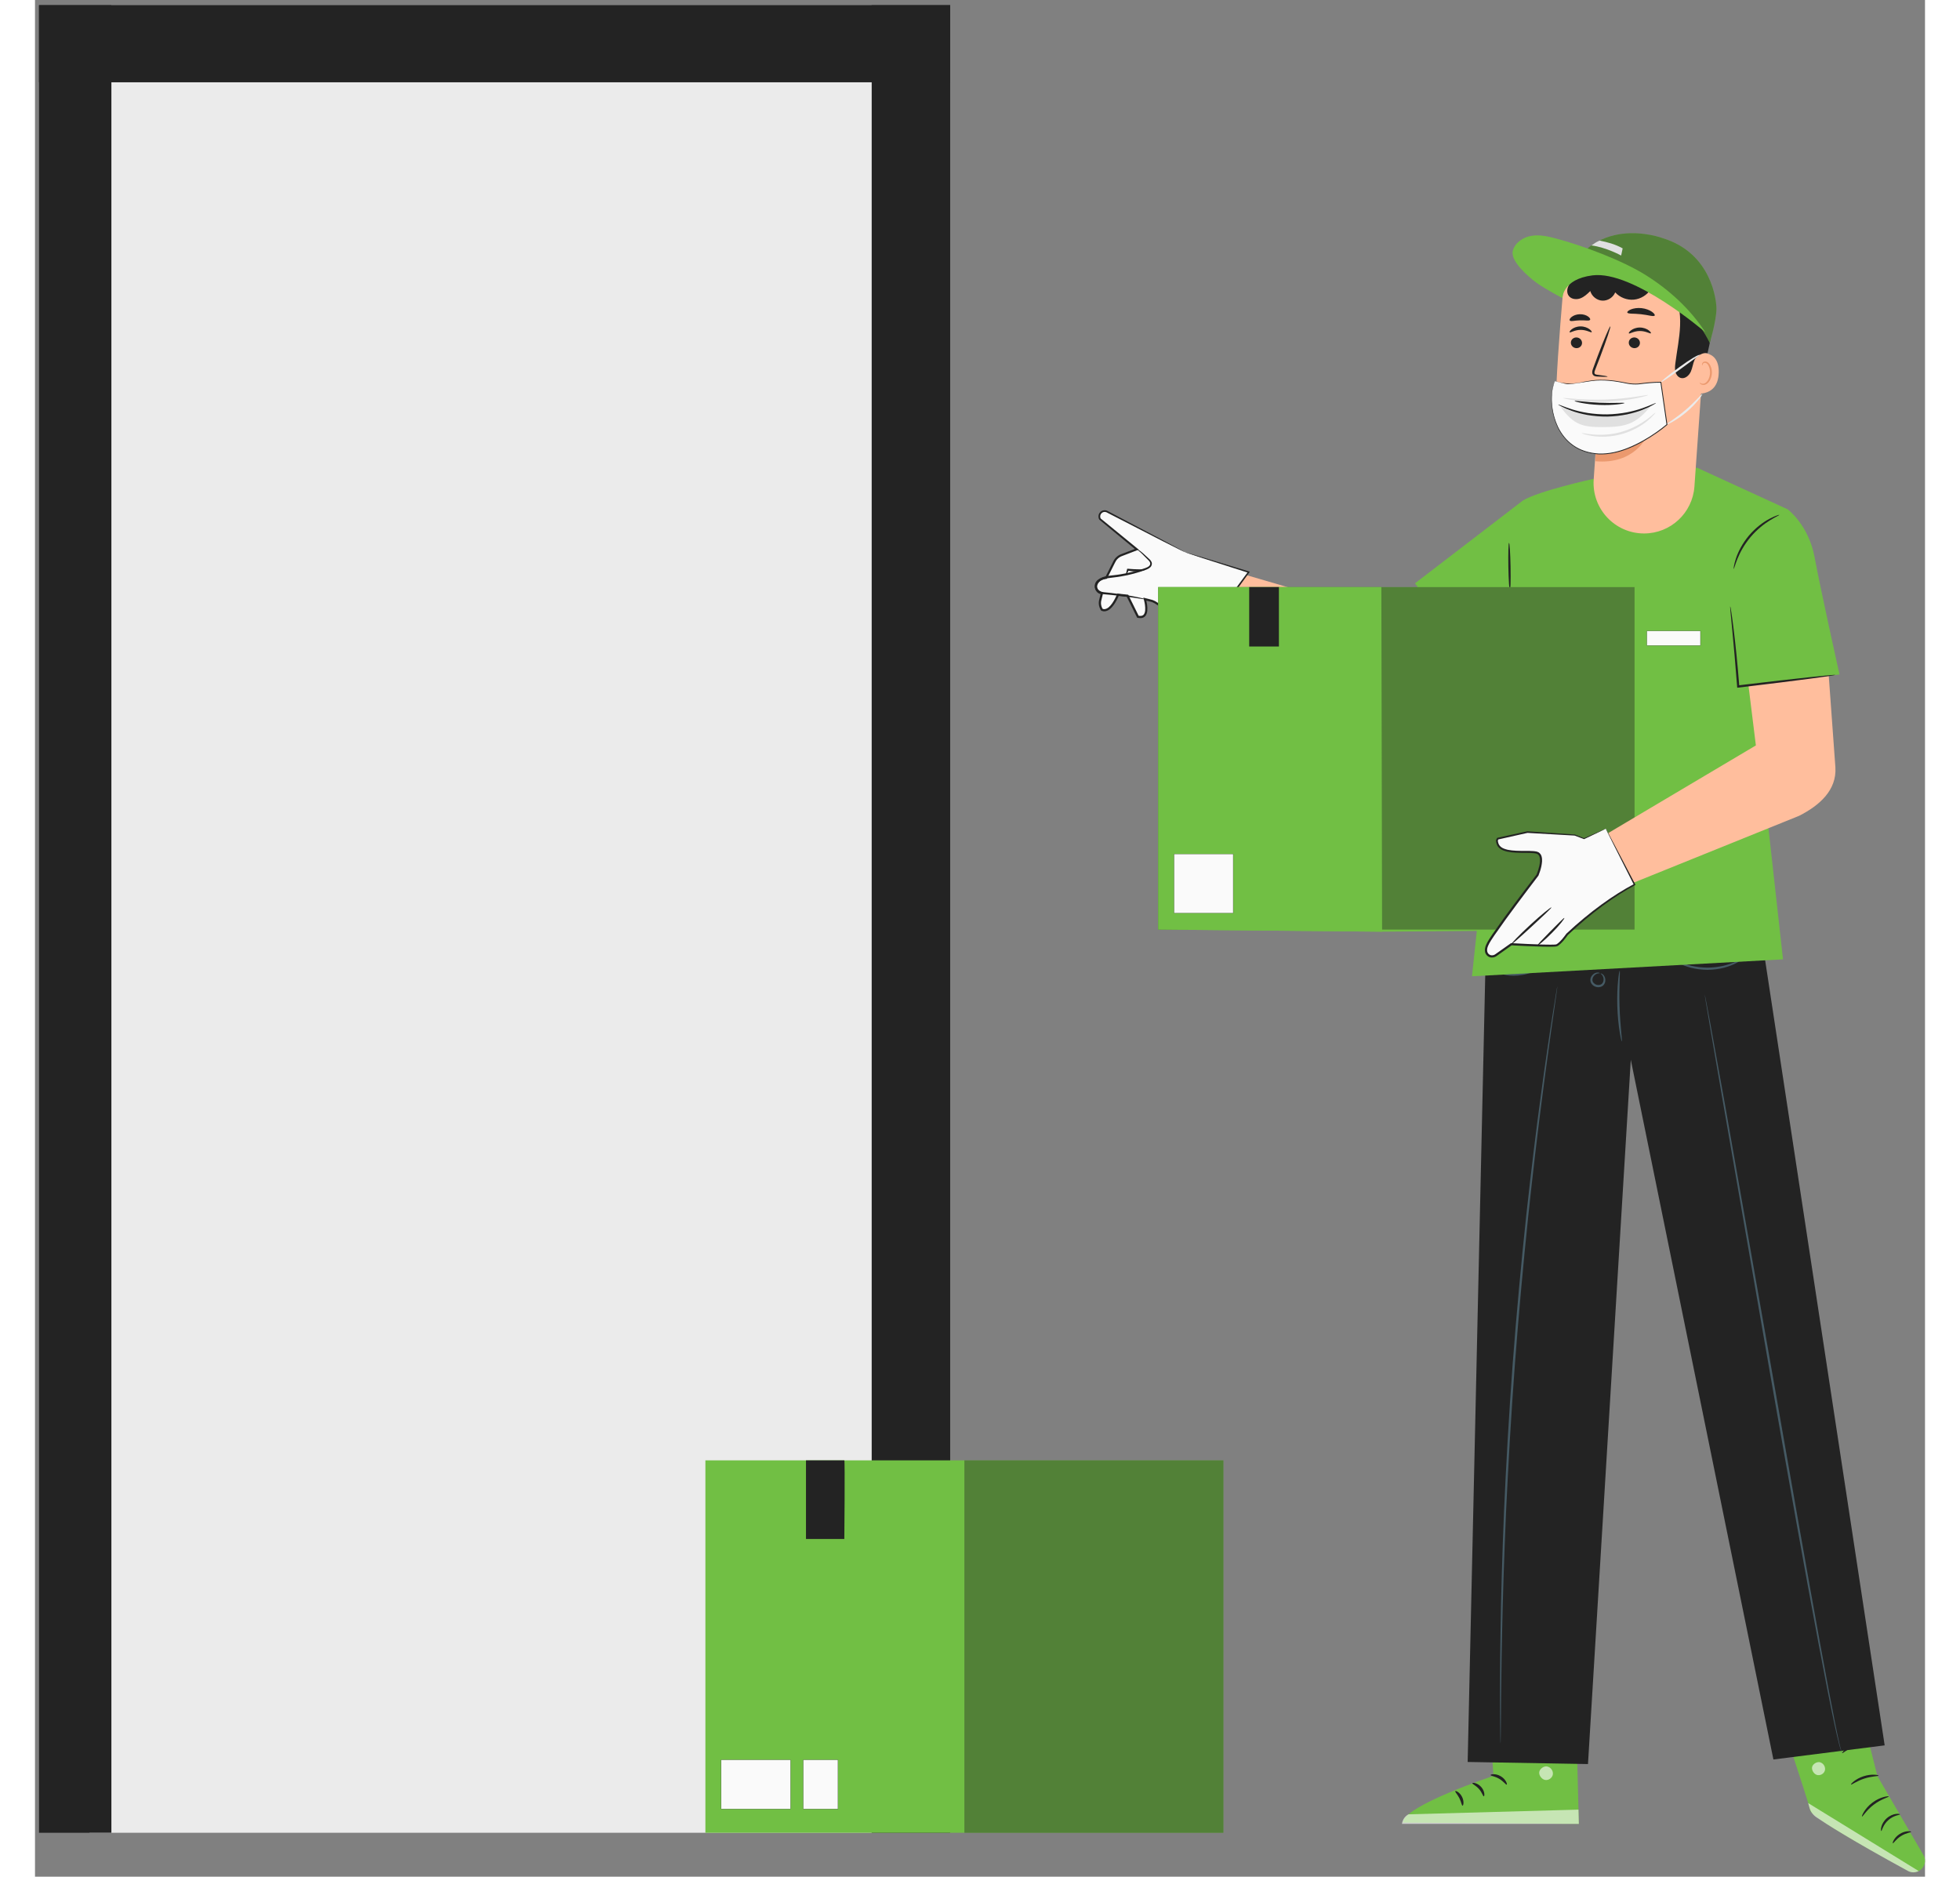 <svg width="282" height="270" viewBox="0 0 282 280" fill="none" xmlns="http://www.w3.org/2000/svg">
<rect x="0" y="0" width="282" height="280" fill="#808080" stroke="none"/>
<path d="M136.552 0.77H124.83V273.445H136.552V0.77Z" fill="#232323"/>
<path d="M124.83 12.274H8.127V273.445H124.83V12.274Z" fill="#EBEBEB"/>
<path d="M11.398 0.77H0.598V273.445H11.398V0.77Z" fill="#232323"/>
<path d="M136.552 0.77H0.598V12.274H136.552V0.77Z" fill="#232323"/>
<path d="M177.314 217.882H100.027V273.446H177.314V217.882Z" fill="#71BF44"/>
<path d="M120.757 217.882C120.867 217.882 120.757 229.614 120.757 229.614H115.036V217.882H120.757Z" fill="#232323"/>
<g opacity="0.4">
<path d="M138.671 273.445H177.315V217.882H138.671V273.445Z" fill="#232323"/>
</g>
<path d="M112.729 262.567H102.383V269.889H112.729V262.567Z" fill="#FAFAFA"/>
<path d="M112.745 269.906H102.367V262.552H112.745V269.906ZM102.399 269.874H112.713V262.584H102.399V269.874Z" fill="#232323"/>
<path d="M119.812 262.568H114.639V269.89H119.812V262.568Z" fill="#FAFAFA"/>
<path d="M119.828 269.906H114.623V262.552H119.828V269.906ZM114.655 269.874H119.796V262.584H114.655V269.874Z" fill="#232323"/>
<path d="M270.851 248.92L274.9 264.991L281.769 276.778C282.264 277.628 281.936 278.719 281.055 279.155C280.561 279.399 279.985 279.392 279.5 279.131C276.416 277.466 265.102 271.29 264.871 270.097C264.604 268.716 259.474 253.429 259.474 253.429L270.851 248.92Z" fill="#71BF44"/>
<g opacity="0.6">
<path d="M281.055 279.155L264.573 269.019L264.76 269.695C264.922 270.281 265.284 270.79 265.786 271.131C267.13 272.043 270.895 274.479 279.452 279.144C279.949 279.416 280.553 279.42 281.055 279.155Z" fill="white"/>
</g>
<g opacity="0.6">
<path d="M266.426 262.96C266.903 263.126 267.201 263.695 267.055 264.178C266.909 264.662 266.332 264.97 265.853 264.812C265.373 264.655 264.994 263.982 265.194 263.518C265.393 263.055 266.09 262.73 266.517 262.998" fill="white"/>
</g>
<path d="M275.474 273.186C275.577 273.204 275.705 272.268 276.531 271.555C277.335 270.818 278.28 270.799 278.273 270.695C278.276 270.653 278.039 270.584 277.651 270.635C277.265 270.683 276.74 270.884 276.289 271.284C275.841 271.685 275.579 272.183 275.487 272.56C275.391 272.94 275.431 273.183 275.474 273.186Z" fill="#232323"/>
<path d="M277.203 275.01C277.298 275.058 277.667 274.397 278.428 273.932C279.178 273.45 279.934 273.406 279.932 273.299C279.955 273.204 279.093 273.078 278.234 273.623C277.37 274.158 277.108 274.99 277.203 275.01Z" fill="#232323"/>
<path d="M272.598 271.029C272.694 271.085 273.256 270.065 274.376 269.238C275.483 268.394 276.619 268.138 276.593 268.031C276.595 267.938 275.347 268.044 274.157 268.947C272.959 269.836 272.508 271.005 272.598 271.029Z" fill="#232323"/>
<path d="M270.958 266.247C271.028 266.331 271.808 265.718 272.945 265.359C274.077 264.985 275.069 265.024 275.076 264.916C275.098 264.826 274.051 264.614 272.833 265.013C271.612 265.401 270.887 266.186 270.958 266.247Z" fill="#232323"/>
<path d="M269.65 261.559C269.725 261.638 270.465 260.86 271.694 260.58C272.916 260.273 273.928 260.631 273.959 260.527C273.976 260.486 273.746 260.334 273.319 260.223C272.895 260.111 272.269 260.07 271.609 260.227C270.95 260.386 270.41 260.706 270.083 260.999C269.753 261.291 269.617 261.531 269.65 261.559Z" fill="#232323"/>
<path d="M271.418 259.696C271.439 259.691 271.415 259.466 271.273 259.085C271.131 258.708 270.861 258.169 270.355 257.635C270.101 257.386 269.815 257.054 269.312 256.967C269.061 256.922 268.742 257.055 268.611 257.319C268.48 257.577 268.493 257.855 268.558 258.11C268.855 259.119 269.996 259.859 271.177 259.69C272.357 259.499 273.214 258.558 273.425 257.558C273.461 257.303 273.453 257.006 273.255 256.771C273.057 256.532 272.703 256.514 272.485 256.616C272.03 256.817 271.806 257.173 271.584 257.454C271.155 258.049 270.943 258.608 270.836 258.996C270.729 259.387 270.723 259.612 270.744 259.616C270.811 259.643 270.93 258.72 271.788 257.609C272.01 257.347 272.259 257.024 272.592 256.898C272.754 256.836 272.915 256.862 273.011 256.98C273.108 257.092 273.13 257.302 273.093 257.503C272.908 258.326 272.123 259.184 271.123 259.33C270.129 259.483 269.127 258.83 268.88 258.02C268.824 257.824 268.821 257.612 268.894 257.466C268.966 257.323 269.115 257.248 269.278 257.267C269.623 257.306 269.925 257.584 270.172 257.816C271.17 258.804 271.352 259.732 271.418 259.696Z" fill="#232323"/>
<path d="M216.715 251.458L217.609 264.959C217.609 264.959 204.172 269.418 204.094 271.93L230.35 272.12L229.82 251.026L216.715 251.458Z" fill="#71BF44"/>
<g opacity="0.6">
<path d="M225.689 263.576C226.201 263.7 226.569 264.26 226.467 264.777C226.365 265.293 225.798 265.673 225.284 265.558C224.77 265.443 224.307 264.784 224.467 264.283C224.626 263.781 225.316 263.372 225.787 263.606" fill="white"/>
</g>
<g opacity="0.6">
<path d="M230.349 272.119L230.296 269.993L204.937 270.693C204.937 270.693 204.094 271.057 203.96 272.119L230.349 272.119Z" fill="white"/>
</g>
<path d="M217.18 264.838C217.188 264.966 217.83 265.005 218.474 265.397C219.127 265.774 219.469 266.319 219.585 266.264C219.702 266.236 219.488 265.476 218.702 265.014C217.919 264.545 217.149 264.721 217.18 264.838Z" fill="#232323"/>
<path d="M214.463 266.06C214.437 266.184 214.998 266.386 215.45 266.915C215.917 267.43 216.045 268.013 216.172 268.004C216.293 268.02 216.359 267.267 215.785 266.62C215.217 265.968 214.461 265.937 214.463 266.06Z" fill="#232323"/>
<path d="M212.999 269.401C213.116 269.425 213.275 268.779 212.924 268.087C212.579 267.393 211.967 267.135 211.916 267.243C211.846 267.351 212.247 267.716 212.526 268.288C212.819 268.854 212.872 269.392 212.999 269.401Z" fill="#232323"/>
<path d="M217.317 261.738C217.375 261.854 217.957 261.659 218.683 261.686C219.409 261.699 219.98 261.925 220.043 261.813C220.115 261.718 219.55 261.26 218.695 261.24C217.841 261.214 217.252 261.64 217.317 261.738Z" fill="#232323"/>
<g opacity="0.3">
<path d="M216.896 254.131L217.052 256.538L229.945 256.03L229.896 253.859L216.896 254.131Z" fill="#232323"/>
</g>
<path d="M217.188 259.011C217.188 259.064 217.697 259.128 218.502 258.965C218.902 258.883 219.372 258.737 219.864 258.501C220.109 258.382 220.359 258.243 220.606 258.077C220.725 257.996 220.866 257.914 220.994 257.756C221.132 257.618 221.202 257.276 221.031 257.072C220.891 256.875 220.651 256.795 220.461 256.796C220.268 256.796 220.112 256.84 219.97 256.88C219.68 256.96 219.41 257.065 219.162 257.185C218.667 257.428 218.269 257.728 217.974 258.016C217.382 258.599 217.189 259.084 217.234 259.107C217.293 259.147 217.577 258.737 218.183 258.253C218.485 258.013 218.872 257.761 219.335 257.558C219.566 257.457 219.817 257.369 220.082 257.302C220.358 257.221 220.594 257.211 220.669 257.333C220.696 257.379 220.701 257.398 220.645 257.481C220.587 257.558 220.476 257.634 220.36 257.715C220.132 257.873 219.902 258.012 219.677 258.133C219.227 258.374 218.793 258.542 218.422 258.658C217.677 258.892 217.183 258.942 217.188 259.011Z" fill="#232323"/>
<path d="M217.36 259.19C217.406 259.209 217.646 258.742 217.668 257.911C217.678 257.498 217.62 257.001 217.445 256.477C217.357 256.216 217.239 255.95 217.086 255.689C216.925 255.435 216.726 255.093 216.228 255.051C215.968 255.049 215.759 255.258 215.691 255.434C215.609 255.614 215.597 255.767 215.57 255.92C215.531 256.228 215.546 256.529 215.596 256.805C215.696 257.361 215.938 257.819 216.198 258.146C216.732 258.81 217.272 258.947 217.281 258.904C217.322 258.838 216.868 258.604 216.456 257.963C216.252 257.647 216.067 257.227 216.002 256.74C215.969 256.498 215.965 256.24 216.004 255.981C216.037 255.7 216.134 255.472 216.239 255.498C216.37 255.492 216.598 255.695 216.712 255.914C216.854 256.146 216.968 256.383 217.059 256.617C217.238 257.086 217.323 257.538 217.353 257.921C217.412 258.689 217.29 259.173 217.36 259.19Z" fill="#232323"/>
<path d="M216.648 133.741L256.652 133.439L275.983 260.405L259.381 262.512L238.103 158.116L231.734 262.884L231.718 263.195L213.762 262.882L216.648 133.741Z" fill="#232323"/>
<path d="M236.764 155.383C236.812 155.375 236.75 154.785 236.661 153.833C236.571 152.882 236.466 151.566 236.421 150.111C236.378 148.655 236.403 147.335 236.435 146.38C236.467 145.425 236.493 144.832 236.445 144.827C236.402 144.822 236.294 145.408 236.202 146.365C236.11 147.322 236.048 148.653 236.091 150.121C236.136 151.59 236.279 152.913 236.429 153.863C236.577 154.813 236.722 155.39 236.764 155.383Z" fill="#455A64"/>
<path d="M233.468 145.191C233.474 145.174 233.398 145.118 233.232 145.101C233.069 145.083 232.818 145.127 232.57 145.299C232.332 145.47 232.077 145.781 232.07 146.215C232.054 146.655 232.409 147.081 232.855 147.224C233.297 147.381 233.838 147.26 234.093 146.9C234.351 146.551 234.337 146.149 234.252 145.869C234.16 145.581 233.987 145.394 233.846 145.309C233.705 145.222 233.61 145.221 233.605 145.237C233.573 145.282 233.926 145.425 234.026 145.927C234.071 146.164 234.046 146.481 233.855 146.71C233.673 146.944 233.303 147.025 232.962 146.91C232.62 146.794 232.376 146.506 232.375 146.209C232.362 145.91 232.535 145.643 232.714 145.483C233.099 145.145 233.466 145.246 233.468 145.191Z" fill="#455A64"/>
<path d="M243.713 142.636C243.699 142.655 243.829 142.771 244.079 142.969C244.323 143.173 244.714 143.422 245.22 143.685C245.724 143.953 246.364 144.197 247.094 144.394C247.828 144.573 248.656 144.695 249.531 144.701C250.405 144.696 251.234 144.575 251.969 144.395C252.699 144.199 253.339 143.956 253.843 143.687C254.349 143.425 254.74 143.176 254.985 142.973C255.234 142.776 255.365 142.658 255.351 142.641C255.314 142.59 254.757 143.018 253.742 143.477C253.238 143.711 252.609 143.925 251.896 144.1C251.18 144.257 250.378 144.365 249.531 144.37C248.684 144.364 247.882 144.255 247.166 144.098C246.454 143.923 245.825 143.709 245.32 143.474C244.306 143.013 243.75 142.585 243.713 142.636Z" fill="#455A64"/>
<path d="M218.95 145.323C218.942 145.36 219.354 145.495 220.047 145.554C220.738 145.615 221.714 145.568 222.74 145.277C223.766 144.982 224.621 144.507 225.175 144.09C225.733 143.674 226.011 143.342 225.984 143.314C225.922 143.228 224.647 144.404 222.65 144.959C220.662 145.542 218.958 145.216 218.95 145.323Z" fill="#455A64"/>
<path d="M269.65 261.559C269.654 261.553 269.592 261.478 269.535 261.29C269.475 261.103 269.398 260.822 269.309 260.45C269.129 259.706 268.893 258.602 268.606 257.176C268.033 254.323 267.255 250.184 266.324 245.065C264.46 234.825 261.974 220.664 259.235 205.021C256.483 189.382 253.992 175.226 252.186 164.963C251.262 159.853 250.514 155.712 249.993 152.833C249.727 151.415 249.519 150.308 249.375 149.54C249.302 149.175 249.246 148.891 249.205 148.685C249.165 148.493 249.137 148.396 249.137 148.396C249.137 148.396 249.143 148.496 249.173 148.691C249.206 148.899 249.251 149.185 249.309 149.552C249.439 150.323 249.626 151.433 249.866 152.857C250.362 155.74 251.076 159.886 251.956 165.004C253.738 175.271 256.195 189.434 258.91 205.079C261.648 220.721 264.17 234.878 266.094 245.107C267.055 250.223 267.867 254.356 268.48 257.202C269.083 260.045 269.529 261.612 269.65 261.559Z" fill="#455A64"/>
<path d="M218.665 260.129C218.665 260.129 218.677 260.029 218.683 259.836C218.686 259.628 218.692 259.342 218.699 258.976C218.706 258.205 218.716 257.095 218.73 255.672C218.736 254.237 218.748 252.482 218.784 250.444C218.817 248.406 218.832 246.085 218.902 243.521C219.002 238.392 219.198 232.287 219.493 225.51C219.808 218.736 220.233 211.29 220.812 203.485C221.405 195.678 222.095 188.251 222.795 181.504C223.515 174.759 224.231 168.692 224.898 163.605C225.212 161.059 225.542 158.762 225.814 156.743C226.082 154.722 226.333 152.985 226.541 151.566C226.74 150.157 226.895 149.058 227.003 148.294C227.051 147.931 227.088 147.648 227.115 147.442C227.139 147.25 227.142 147.15 227.142 147.15C227.142 147.15 227.116 147.246 227.082 147.437C227.047 147.642 226.999 147.923 226.937 148.284C226.815 149.046 226.639 150.142 226.414 151.547C226.186 152.964 225.917 154.699 225.631 156.717C225.342 158.734 224.995 161.03 224.666 163.574C223.97 168.659 223.228 174.725 222.492 181.472C221.775 188.22 221.075 195.65 220.481 203.461C219.903 211.269 219.487 218.719 219.188 225.497C218.91 232.277 218.737 238.385 218.667 243.517C218.613 246.082 218.613 248.403 218.599 250.442C218.58 252.48 218.587 254.236 218.601 255.671C218.614 257.094 218.625 258.204 218.632 258.976C218.639 259.342 218.645 259.628 218.648 259.836C218.654 260.03 218.665 260.129 218.665 260.129Z" fill="#455A64"/>
<path d="M177.306 84.8L202.303 92.097L216.305 83.829L226.93 96.433L207.111 105.014C204.281 106.24 201.05 106.132 198.307 104.722L173.751 92.096L177.306 84.8Z" fill="#FFBE9D"/>
<path d="M171.604 82.392L168.508 80.786L159.899 76.306C159.198 76.028 158.544 76.781 158.906 77.444L164.396 81.957L162.099 82.832C161.643 83.006 161.27 83.344 161.05 83.779L159.831 86.207C159.831 86.207 158.437 86.356 158.297 87.261C158.148 88.222 159.202 88.479 159.202 88.479L158.94 89.537C158.817 90.032 158.909 90.556 159.193 90.98C160.527 91.528 161.586 88.735 161.586 88.735L163.006 88.884L164.559 92.015C166.53 92.493 165.596 89.385 165.596 89.385C165.596 89.385 165.596 89.385 166.466 89.601C167.335 89.817 167.792 90.433 169.145 91.127C170.498 91.821 173.156 92.065 173.156 92.065L175.121 93.515L181.083 85.357L171.604 82.392Z" fill="#FAFAFA"/>
<path d="M171.604 82.392C171.606 82.388 171.663 82.4 171.774 82.43C171.9 82.465 172.06 82.51 172.261 82.566C172.709 82.699 173.336 82.885 174.138 83.123C175.789 83.628 178.157 84.351 181.115 85.254L181.26 85.299L181.17 85.423C179.504 87.719 177.489 90.496 175.236 93.601L175.152 93.717L175.035 93.631C174.422 93.181 173.751 92.688 173.068 92.185L173.142 92.213C171.878 92.067 170.558 91.891 169.261 91.354C168.626 91.064 168.042 90.668 167.471 90.273C167.185 90.078 166.895 89.903 166.581 89.801C166.262 89.71 165.899 89.629 165.557 89.541L165.749 89.339C165.9 89.903 166.014 90.491 165.962 91.127C165.926 91.435 165.838 91.799 165.534 92.036C165.222 92.272 164.837 92.234 164.52 92.174L164.449 92.16L164.413 92.088C163.919 91.092 163.392 90.031 162.859 88.958L162.989 89.048C162.596 89.007 162.173 88.962 161.747 88.917L161.57 88.898L161.74 88.793C161.535 89.298 161.294 89.772 160.982 90.215C160.671 90.639 160.284 91.104 159.665 91.203L159.436 91.206C159.362 91.196 159.289 91.172 159.216 91.153L159.161 91.138L159.134 91.131L159.132 91.13C159.148 91.143 158.993 91.016 159.058 91.07L159.056 91.067L159.052 91.061L159.045 91.05L158.99 90.961C158.955 90.9 158.923 90.838 158.894 90.774C158.78 90.518 158.722 90.239 158.723 89.961C158.72 89.677 158.805 89.412 158.861 89.175L159.044 88.44L159.163 88.636C158.826 88.537 158.523 88.363 158.311 88.065C158.102 87.758 158.077 87.375 158.189 87.038C158.319 86.692 158.608 86.462 158.896 86.319C159.192 86.177 159.491 86.092 159.812 86.049L159.688 86.135C159.947 85.621 160.204 85.111 160.459 84.607C160.586 84.355 160.712 84.104 160.838 83.854C160.953 83.605 161.124 83.329 161.341 83.132C161.555 82.926 161.819 82.769 162.089 82.672C162.344 82.575 162.597 82.48 162.849 82.384C163.353 82.193 163.851 82.004 164.341 81.818L164.301 82.071C162.335 80.447 160.502 78.933 158.823 77.544L158.805 77.529L158.792 77.507C158.592 77.158 158.66 76.695 158.924 76.424C159.175 76.137 159.611 76.05 159.944 76.193L159.952 76.197L159.955 76.199C163.537 78.088 166.449 79.624 168.487 80.699C169.477 81.229 170.254 81.644 170.803 81.938C171.053 82.076 171.252 82.186 171.403 82.27C171.539 82.345 171.607 82.387 171.604 82.392C171.602 82.398 171.529 82.367 171.39 82.302C171.235 82.226 171.031 82.127 170.775 82.002C170.217 81.722 169.429 81.325 168.425 80.82C166.375 79.768 163.446 78.265 159.843 76.416L159.854 76.421C159.601 76.318 159.299 76.383 159.112 76.594C158.919 76.799 158.873 77.125 159.02 77.382L158.989 77.345C160.676 78.723 162.515 80.228 164.49 81.842L164.687 82.004L164.449 82.095C163.958 82.283 163.461 82.474 162.958 82.667C162.707 82.763 162.454 82.86 162.199 82.958C161.955 83.046 161.74 83.178 161.555 83.355C161.365 83.534 161.236 83.738 161.117 83.994C160.992 84.243 160.866 84.495 160.74 84.747C160.486 85.251 160.231 85.762 159.973 86.277L159.936 86.351L159.848 86.364C159.315 86.443 158.674 86.665 158.492 87.147C158.415 87.385 158.432 87.676 158.579 87.882C158.722 88.093 158.987 88.248 159.242 88.321L159.398 88.367L159.361 88.518L159.179 89.253C159.118 89.507 159.047 89.733 159.052 89.963C159.05 90.195 159.1 90.428 159.195 90.641C159.219 90.695 159.245 90.746 159.275 90.797L159.321 90.871L159.326 90.881L159.33 90.885L159.331 90.888C159.396 90.942 159.242 90.815 159.258 90.828L159.26 90.829L159.279 90.833L159.318 90.843C159.369 90.854 159.42 90.873 159.472 90.882L159.63 90.879C160.06 90.82 160.43 90.43 160.716 90.026C161.006 89.616 161.243 89.148 161.435 88.677L161.483 88.559L161.606 88.572L161.783 88.591C162.209 88.636 162.632 88.68 163.025 88.721L163.115 88.731L163.155 88.811C163.687 89.886 164.214 90.948 164.707 91.943L164.599 91.857C164.873 91.909 165.156 91.924 165.34 91.778C165.527 91.638 165.612 91.366 165.643 91.093C165.692 90.537 165.585 89.954 165.445 89.432L165.372 89.162L165.637 89.23C165.988 89.321 166.32 89.394 166.682 89.498C167.042 89.617 167.36 89.813 167.65 90.011C168.225 90.411 168.789 90.794 169.392 91.071C170.61 91.583 171.938 91.772 173.172 91.918L173.215 91.923L173.247 91.946C173.929 92.452 174.596 92.947 175.208 93.401L175.008 93.432C177.282 90.342 179.315 87.579 180.998 85.294L181.053 85.462C178.105 84.518 175.745 83.762 174.098 83.234C173.305 82.974 172.684 82.769 172.241 82.623C172.045 82.555 171.888 82.501 171.764 82.458C171.656 82.42 171.602 82.397 171.604 82.392Z" fill="#232323"/>
<path d="M165.803 89.437C165.795 89.474 165.115 89.351 163.951 89.178C162.786 89.005 161.134 88.794 159.19 88.632L159.22 88.631C158.459 88.698 157.926 87.813 158.219 87.126C158.484 86.438 159.207 86.072 159.879 85.96C160.618 85.841 161.302 85.805 161.972 85.684C162.639 85.576 163.278 85.442 163.879 85.29C164.482 85.137 165.048 84.968 165.571 84.791C165.828 84.707 166.066 84.604 166.232 84.452C166.401 84.303 166.446 84.097 166.367 83.914C166.287 83.728 166.126 83.577 165.973 83.429C165.825 83.28 165.683 83.137 165.547 83.001C165.286 82.731 165.058 82.505 164.861 82.333C164.467 81.987 164.212 81.841 164.227 81.817C164.234 81.802 164.514 81.911 164.942 82.234C165.156 82.394 165.402 82.612 165.676 82.87C165.816 82.999 165.963 83.135 166.116 83.276C166.271 83.418 166.462 83.572 166.58 83.821C166.712 84.07 166.634 84.44 166.408 84.634C166.196 84.838 165.927 84.953 165.661 85.048C165.135 85.238 164.564 85.419 163.956 85.582C163.347 85.744 162.7 85.887 162.024 86.001C161.354 86.126 160.626 86.171 159.941 86.282C159.315 86.384 158.726 86.712 158.52 87.239C158.287 87.734 158.725 88.384 159.186 88.326L159.202 88.324L159.217 88.326C161.167 88.513 162.822 88.766 163.982 88.993C164.562 89.106 165.02 89.208 165.331 89.288C165.641 89.367 165.806 89.421 165.803 89.437Z" fill="#232323"/>
<path d="M165.571 85.024C165.586 85.111 164.851 85.296 163.926 85.245C163.6 85.229 163.3 85.185 163.051 85.133L163.202 85.043C163.018 85.47 162.864 85.742 162.81 85.722C162.754 85.702 162.81 85.396 162.941 84.949L162.97 84.85L163.092 84.859C163.423 84.882 163.68 84.9 163.943 84.919C164.83 84.967 165.558 84.931 165.571 85.024Z" fill="#232323"/>
<path d="M222.005 74.677L205.899 87.033L217.192 101.904L230.963 94.086L222.005 74.677Z" fill="#71BF44"/>
<path d="M222.005 74.677C224.336 73.243 232.399 71.475 232.399 71.475L247.986 69.78L261.505 75.988L255.949 99.26L260.814 143.132L214.405 145.66L222.005 74.677Z" fill="#71BF44"/>
<path d="M248.498 94.143H240.505V96.299H248.498V94.143Z" fill="#FAFAFA"/>
<path d="M248.514 96.315H240.489V94.127H248.514V96.315ZM240.521 96.284H248.483V94.159H240.521V96.284Z" fill="#232323"/>
<path d="M220.064 88.144C219.974 88.146 219.871 86.546 219.835 84.571C219.8 82.596 219.844 80.994 219.934 80.992C220.025 80.99 220.127 82.59 220.163 84.565C220.199 86.54 220.155 88.142 220.064 88.144Z" fill="#232323"/>
<path d="M249.303 48.427L247.597 72.589C247.318 76.534 244.037 79.592 240.082 79.592C235.728 79.592 232.279 75.911 232.565 71.566C232.716 69.266 232.853 67.383 232.853 67.383C232.853 67.383 227.004 66.474 226.931 60.625C226.89 57.247 227.473 49.582 227.972 43.71C228.309 39.74 231.633 36.692 235.617 36.692H239.15C245.235 37.048 249.826 42.355 249.303 48.427Z" fill="#FFBE9D"/>
<path d="M232.843 67.299C232.843 67.299 236.54 67.6 240.468 65.132C240.468 65.132 238.666 69.341 232.83 68.814L232.843 67.299Z" fill="#EB996E"/>
<path d="M229.162 51.101C229.146 51.542 229.507 51.919 229.967 51.943C230.427 51.968 230.812 51.631 230.828 51.19C230.844 50.749 230.483 50.372 230.023 50.347C229.563 50.323 229.178 50.66 229.162 51.101Z" fill="#232323"/>
<path d="M228.98 49.575C229.083 49.684 229.716 49.216 230.615 49.218C231.513 49.207 232.172 49.67 232.27 49.56C232.318 49.511 232.213 49.315 231.925 49.105C231.642 48.897 231.16 48.694 230.601 48.697C230.041 48.7 229.57 48.906 229.3 49.117C229.022 49.329 228.929 49.526 228.98 49.575Z" fill="#232323"/>
<path d="M237.802 51.101C237.786 51.542 238.147 51.919 238.607 51.943C239.066 51.968 239.452 51.631 239.468 51.19C239.484 50.749 239.122 50.372 238.663 50.347C238.203 50.323 237.817 50.66 237.802 51.101Z" fill="#232323"/>
<path d="M237.814 49.742C237.918 49.851 238.552 49.383 239.449 49.386C240.347 49.375 241.006 49.837 241.104 49.727C241.152 49.679 241.047 49.482 240.759 49.273C240.476 49.064 239.994 48.862 239.434 48.865C238.874 48.868 238.403 49.074 238.132 49.285C237.858 49.497 237.763 49.694 237.814 49.742Z" fill="#232323"/>
<path d="M234.636 56.185C234.64 56.134 234.082 56.038 233.176 55.922C232.947 55.898 232.729 55.852 232.691 55.696C232.637 55.53 232.733 55.282 232.844 55.016C233.06 54.461 233.286 53.878 233.523 53.268C234.465 50.78 235.147 48.734 235.047 48.697C234.946 48.66 234.1 50.647 233.158 53.135C232.932 53.749 232.715 54.333 232.508 54.893C232.421 55.154 232.272 55.449 232.389 55.793C232.451 55.965 232.619 56.089 232.767 56.129C232.913 56.174 233.043 56.176 233.156 56.183C234.068 56.232 234.633 56.237 234.636 56.185Z" fill="#232323"/>
<path d="M237.582 46.625C237.671 46.87 238.568 46.754 239.622 46.881C240.679 46.987 241.529 47.296 241.669 47.076C241.732 46.972 241.584 46.742 241.24 46.505C240.899 46.269 240.355 46.044 239.722 45.974C239.089 45.904 238.51 46.005 238.126 46.161C237.739 46.317 237.544 46.509 237.582 46.625Z" fill="#232323"/>
<path d="M228.99 47.811C229.148 48.015 229.767 47.803 230.511 47.793C231.256 47.758 231.886 47.931 232.031 47.717C232.095 47.614 231.996 47.409 231.72 47.216C231.448 47.023 230.995 46.866 230.483 46.881C229.971 46.897 229.528 47.082 229.27 47.291C229.007 47.501 228.92 47.712 228.99 47.811Z" fill="#232323"/>
<path d="M247.331 52.817C247.43 52.774 251.349 51.629 251.222 55.627C251.094 59.625 247.107 58.672 247.103 58.557C247.1 58.443 247.331 52.817 247.331 52.817Z" fill="#FFBE9D"/>
<path d="M248.373 57.082C248.391 57.07 248.441 57.133 248.557 57.191C248.669 57.247 248.866 57.29 249.077 57.218C249.504 57.076 249.882 56.417 249.924 55.697C249.946 55.334 249.88 54.985 249.761 54.694C249.648 54.397 249.465 54.187 249.254 54.142C249.044 54.086 248.889 54.209 248.837 54.32C248.78 54.43 248.803 54.511 248.782 54.517C248.77 54.527 248.698 54.447 248.736 54.284C248.754 54.205 248.804 54.112 248.901 54.038C248.999 53.963 249.141 53.928 249.289 53.948C249.597 53.979 249.865 54.272 249.997 54.592C250.146 54.913 250.227 55.306 250.203 55.714C250.151 56.519 249.715 57.26 249.132 57.408C248.848 57.472 248.616 57.38 248.498 57.282C248.377 57.179 248.359 57.089 248.373 57.082Z" fill="#EB996E"/>
<path d="M249.555 52.682C248.945 52.534 247.891 53.097 247.63 53.668C247.37 54.239 247.313 54.886 247.054 55.457C246.795 56.029 246.209 56.546 245.598 56.401C245.177 56.301 244.876 55.907 244.765 55.488C244.654 55.07 244.699 54.628 244.753 54.198C244.989 52.331 245.381 50.48 245.456 48.599C245.531 46.718 245.264 44.764 244.276 43.162C243.289 41.56 241.475 40.382 239.599 40.533C238.356 40.633 237.217 41.281 235.982 41.454C234.518 41.659 232.971 41.143 231.924 40.099C231.789 39.966 231.165 39.554 231.165 39.554C231.165 39.457 231.256 38.622 231.586 38.318C234.035 36.053 238.448 35.421 241.683 36.235C244.918 37.049 247.951 39.333 249.343 42.364C250.736 45.397 250.322 49.614 249.555 52.682Z" fill="#232323"/>
<path d="M227.907 42.807C227.907 42.807 243.25 37.871 249.887 51.146C249.887 51.146 250.879 47.824 250.879 46.043C250.879 44.854 250.168 37.771 242.88 35.543C242.88 35.543 231.9 31.352 227.907 42.807Z" fill="#71BF44"/>
<path d="M241.09 43.139C240.548 44.015 239.581 44.613 238.555 44.706C237.529 44.8 236.469 44.386 235.778 43.622C235.475 44.378 234.662 44.897 233.848 44.855C233.035 44.812 232.281 44.211 232.058 43.427C231.613 43.86 231.149 44.304 230.566 44.517C229.983 44.731 229.244 44.65 228.861 44.161C228.471 43.664 228.585 42.905 228.967 42.402C229.349 41.898 229.939 41.598 230.522 41.354C232.344 40.593 234.354 40.211 236.312 40.477C238.269 40.742 240.165 41.691 241.388 43.241" fill="#232323"/>
<g opacity="0.4">
<path d="M227.907 42.807C227.907 42.807 229.653 40.731 232.786 40.592C237.312 40.392 245.783 42.937 249.887 51.146C249.887 51.146 250.879 47.824 250.879 46.043C250.879 44.854 250.168 37.771 242.88 35.543C242.88 35.543 231.9 31.352 227.907 42.807Z" fill="#232323"/>
</g>
<path d="M249.246 49.591C246.971 46.11 243.834 43.233 240.308 41.029C236.781 38.826 230.949 36.647 226.93 35.58C225.723 35.26 224.465 34.98 223.235 35.193C222.005 35.405 220.801 36.224 220.495 37.434C220.113 38.95 222.802 41.288 224.066 42.208C225.33 43.127 227.908 44.476 227.908 44.476C227.908 44.476 227.873 41.666 232.371 41.086C238.489 40.298 249.246 49.591 249.246 49.591Z" fill="#71BF44"/>
<path d="M236.663 38.126C236.663 38.126 234.452 36.903 232.232 36.618C232.688 36.285 232.932 36.124 233.436 35.896C234.572 36.121 235.724 36.41 236.889 37.057L236.663 38.126Z" fill="#E0E0E0"/>
<path d="M248.369 52.957C248.38 52.998 248.054 53.193 247.541 53.579C246.899 54.048 246.244 54.528 245.526 55.053C243.947 56.201 242.644 57.102 242.589 57.029C242.534 56.958 243.751 55.939 245.333 54.788C246.903 53.627 248.302 52.824 248.369 52.957Z" fill="#EBEBEB"/>
<path d="M248.779 58.789C248.847 58.834 247.947 60.181 246.431 61.46C244.922 62.747 243.447 63.416 243.413 63.341C243.365 63.254 244.743 62.47 246.219 61.21C247.702 59.959 248.701 58.727 248.779 58.789Z" fill="#EBEBEB"/>
<path d="M226.789 56.854C226.789 56.854 228.372 57.306 228.788 57.283C231.683 57.127 232.702 56.149 237.431 57.159C238.194 57.321 238.982 57.343 239.754 57.231C240.446 57.13 241.428 57.03 242.588 57.03L243.498 63.349C243.498 63.349 237.886 68.258 232.829 67.708C226.294 66.996 225.52 59.37 226.789 56.854Z" fill="#FAFAFA"/>
<path d="M226.789 56.854C226.789 56.854 226.731 57.021 226.617 57.316C226.52 57.62 226.411 58.084 226.346 58.692C226.253 59.895 226.326 61.733 227.259 63.718C227.739 64.691 228.465 65.682 229.511 66.419C230.55 67.165 231.898 67.594 233.33 67.668C234.766 67.724 236.276 67.391 237.725 66.794C239.181 66.205 240.605 65.399 241.969 64.441C242.483 64.074 242.986 63.697 243.455 63.299L243.434 63.358C243.115 61.142 242.81 59.017 242.526 57.038L242.587 57.091C241.422 57.079 240.316 57.214 239.243 57.343C238.703 57.379 238.172 57.348 237.665 57.26C237.158 57.167 236.679 57.052 236.201 56.982C235.25 56.825 234.346 56.744 233.506 56.758C232.665 56.766 231.896 56.892 231.201 57.008C230.507 57.128 229.88 57.226 229.329 57.273C229.053 57.285 228.797 57.333 228.558 57.294C228.324 57.26 228.115 57.212 227.928 57.168C227.182 56.987 226.789 56.854 226.789 56.854C226.786 56.748 228.393 57.665 231.189 56.932C231.883 56.811 232.656 56.679 233.504 56.667C234.351 56.648 235.262 56.724 236.218 56.879C236.696 56.946 237.185 57.061 237.684 57.151C238.183 57.236 238.705 57.264 239.236 57.227C240.291 57.097 241.42 56.958 242.588 56.968L242.642 56.968L242.649 57.021C242.935 59 243.243 61.124 243.563 63.339L243.568 63.375L243.541 63.397C243.066 63.802 242.562 64.179 242.044 64.548C240.674 65.51 239.241 66.321 237.773 66.913C236.312 67.513 234.784 67.848 233.324 67.789C231.871 67.71 230.502 67.271 229.448 66.508C228.386 65.753 227.654 64.744 227.175 63.757C226.242 61.746 226.186 59.895 226.295 58.686C226.368 58.075 226.485 57.612 226.592 57.305C226.721 57.002 226.789 56.854 226.789 56.854Z" fill="#232323"/>
<path d="M227.315 60.541C231.669 62.709 237.079 62.61 241.35 60.282C240.476 61.312 239.57 62.37 238.366 62.983C236.984 63.686 235.369 63.722 233.817 63.72C232.582 63.718 231.298 63.69 230.191 63.14C229.055 62.576 228.245 61.533 227.475 60.525" fill="#E0E0E0"/>
<path d="M240.682 58.947C240.691 58.986 240.006 59.198 238.87 59.425C237.736 59.651 236.145 59.871 234.377 59.936C232.608 59.997 231.006 59.89 229.858 59.743C228.709 59.598 228.011 59.435 228.017 59.395C228.025 59.345 228.734 59.427 229.881 59.513C231.027 59.599 232.614 59.668 234.365 59.608C236.116 59.545 237.694 59.363 238.831 59.197C239.969 59.029 240.671 58.898 240.682 58.947Z" fill="#E0E0E0"/>
<path d="M241.768 61.576C241.795 61.599 241.383 62.144 240.529 62.833C239.683 63.522 238.356 64.322 236.733 64.77C235.11 65.22 233.561 65.216 232.481 65.061C231.394 64.908 230.762 64.653 230.773 64.619C230.787 64.566 231.437 64.74 232.507 64.83C233.572 64.924 235.073 64.89 236.646 64.453C238.219 64.019 239.523 63.276 240.389 62.648C241.26 62.021 241.728 61.537 241.768 61.576Z" fill="#E0E0E0"/>
<path d="M241.865 60.123C241.876 60.144 241.696 60.257 241.36 60.447C241.028 60.642 240.522 60.881 239.879 61.133C239.238 61.39 238.447 61.627 237.553 61.822C236.657 62.002 235.655 62.13 234.599 62.152C233.541 62.163 232.536 62.067 231.635 61.916C230.735 61.75 229.937 61.538 229.288 61.301C228.638 61.069 228.124 60.847 227.786 60.662C227.445 60.483 227.262 60.375 227.272 60.355C227.298 60.3 228.06 60.678 229.361 61.081C230.01 61.286 230.799 61.471 231.685 61.618C232.572 61.75 233.558 61.835 234.594 61.824C235.63 61.802 236.611 61.685 237.495 61.526C238.375 61.351 239.159 61.141 239.8 60.915C241.088 60.472 241.837 60.07 241.865 60.123Z" fill="#232323"/>
<path d="M237.169 60.131C237.182 60.214 235.507 60.503 233.422 60.413C231.336 60.333 229.69 59.908 229.71 59.827C229.728 59.731 231.38 60.006 233.435 60.086C235.49 60.174 237.159 60.035 237.169 60.131Z" fill="#232323"/>
<path d="M167.589 138.689V87.593H238.662V138.689L200.995 139.006L167.589 138.689Z" fill="#71BF44"/>
<g opacity="0.4">
<path d="M238.662 87.593H167.589V138.689H238.662V87.593Z" fill="#232323"/>
</g>
<path d="M200.995 139.006L167.589 138.689V87.593H200.885L200.995 139.006Z" fill="#71BF44"/>
<path d="M185.599 87.593H181.167V96.457H185.599V87.593Z" fill="#232323"/>
<path d="M178.783 127.413H169.96V136.235H178.783V127.413Z" fill="#FAFAFA"/>
<path d="M178.798 136.25H169.944V127.397H178.798V136.25ZM169.976 136.219H178.766V127.428H169.976V136.219Z" fill="#232323"/>
<path d="M255.296 99.323L256.765 111.216L234.714 124.305L238.141 131.849L263.206 121.723C266.246 120.184 268.845 117.902 268.63 114.484L267.422 97.848L255.296 99.323Z" fill="#FFBE9D"/>
<path d="M261.505 75.987C261.505 75.987 264.642 78.311 265.53 83.15C266.375 87.758 269.242 100.634 269.242 100.634L254.13 102.423C254.13 102.423 254.14 98.887 254.139 98.885C254.114 98.835 252.732 92.246 252.732 92.246L255.549 83.15L261.505 75.987Z" fill="#71BF44"/>
<path d="M268.642 100.691C268.645 100.713 268.277 100.779 267.609 100.879C266.885 100.979 265.931 101.11 264.78 101.269C262.388 101.585 259.082 101.998 255.428 102.434C254.99 102.487 254.557 102.538 254.15 102.586L253.98 102.606L253.968 102.436C253.716 99.064 253.438 96.067 253.232 93.914C253.133 92.879 253.052 92.026 252.989 91.373C252.934 90.776 252.913 90.447 252.934 90.443C252.955 90.441 253.016 90.765 253.109 91.359C253.2 91.953 253.319 92.816 253.452 93.89C253.716 96.039 254.033 99.034 254.293 102.412L254.111 102.262C254.518 102.212 254.951 102.161 255.389 102.109C259.043 101.672 262.354 101.296 264.752 101.039C265.909 100.923 266.867 100.826 267.594 100.753C268.267 100.691 268.64 100.668 268.642 100.691Z" fill="#232323"/>
<path d="M260.269 76.817C260.29 76.869 259.72 77.105 258.881 77.621C258.043 78.132 256.956 78.967 255.987 80.11C255.021 81.258 254.38 82.468 254.015 83.38C253.647 84.293 253.51 84.895 253.454 84.883C253.421 84.878 253.478 84.254 253.798 83.299C254.113 82.347 254.742 81.079 255.736 79.899C256.734 78.722 257.879 77.89 258.765 77.42C259.653 76.945 260.258 76.785 260.269 76.817Z" fill="#232323"/>
<path d="M234.371 123.64L231.132 125.124L229.743 124.587L222.675 124.145L218.25 125.124L218.123 125.376C218.123 127.776 222.67 126.829 224.059 127.208C225.448 127.586 224.185 130.554 224.185 130.554C224.185 130.554 217.933 138.7 216.844 140.658C216.3 141.636 216.477 142.173 216.791 142.466C217.112 142.765 217.614 142.763 217.972 142.509L220.28 140.875C220.28 140.875 226.63 141.244 227.066 141.029C227.694 140.718 228.605 139.395 228.605 139.395C231.855 136.356 235.196 133.829 238.661 131.977L234.371 123.64Z" fill="#FAFAFA"/>
<path d="M234.371 123.64C234.373 123.635 234.399 123.68 234.45 123.77C234.509 123.877 234.583 124.014 234.676 124.183C234.883 124.572 235.172 125.115 235.542 125.807C236.306 127.262 237.399 129.342 238.758 131.93L238.807 132.023L238.713 132.073C235.687 133.699 232.211 136.202 228.708 139.504L228.728 139.48C228.307 140.052 227.895 140.641 227.25 141.101C227.172 141.158 227.055 141.197 226.934 141.216L226.647 141.239L226.085 141.251C225.71 141.254 225.334 141.246 224.955 141.237C223.437 141.2 221.873 141.125 220.272 141.037L220.374 141.008C219.88 141.359 219.38 141.713 218.877 142.07L218.118 142.607C217.851 142.819 217.452 142.924 217.096 142.819C216.732 142.721 216.447 142.407 216.364 142.045C216.283 141.68 216.369 141.327 216.492 141.019C216.753 140.394 217.139 139.886 217.492 139.343C219.688 136.178 221.946 133.235 224.06 130.46L224.041 130.494C224.214 130.068 224.359 129.621 224.453 129.178C224.541 128.739 224.608 128.276 224.5 127.881C224.454 127.678 224.333 127.53 224.186 127.429C224.028 127.347 223.812 127.305 223.597 127.289C223.164 127.247 222.72 127.251 222.282 127.249C221.406 127.245 220.536 127.242 219.693 127.068C219.28 126.962 218.85 126.845 218.51 126.546C218.161 126.255 217.998 125.803 217.987 125.378L217.986 125.347L218.001 125.317C218.046 125.228 218.087 125.146 218.128 125.065L218.157 125.007L218.219 124.993C219.805 124.648 221.279 124.327 222.648 124.03L222.665 124.026L222.682 124.027C225.504 124.22 227.874 124.381 229.746 124.508L229.759 124.509L229.771 124.513C230.314 124.729 230.752 124.901 231.156 125.061L231.103 125.063C232.154 124.599 232.97 124.239 233.545 123.986C233.804 123.874 234.009 123.787 234.165 123.72C234.304 123.661 234.373 123.634 234.371 123.64C234.369 123.646 234.296 123.684 234.156 123.753C234 123.83 233.796 123.929 233.536 124.055C232.977 124.321 232.183 124.699 231.161 125.186L231.136 125.198L231.108 125.187C230.702 125.034 230.262 124.868 229.715 124.662L229.739 124.667C227.865 124.56 225.493 124.425 222.67 124.264L222.703 124.262C221.335 124.569 219.865 124.899 218.281 125.255L218.372 125.184C218.331 125.266 218.291 125.349 218.247 125.437L218.261 125.376C218.279 125.743 218.407 126.093 218.693 126.333C218.972 126.581 219.369 126.692 219.756 126.789C220.555 126.95 221.411 126.952 222.286 126.951C222.725 126.952 223.17 126.945 223.629 126.988C223.858 127.008 224.096 127.038 224.343 127.165C224.571 127.31 224.742 127.548 224.797 127.796C224.929 128.291 224.848 128.775 224.759 129.242C224.66 129.71 224.515 130.163 224.333 130.616L224.326 130.633L224.313 130.651C222.208 133.427 219.952 136.378 217.767 139.527C217.418 140.059 217.027 140.586 216.799 141.139C216.686 141.415 216.626 141.711 216.685 141.969C216.743 142.222 216.942 142.439 217.187 142.505C217.439 142.574 217.712 142.514 217.933 142.341L218.692 141.804C219.196 141.448 219.696 141.094 220.191 140.745L220.237 140.712L220.293 140.715C221.89 140.805 223.454 140.883 224.964 140.926C225.342 140.935 225.716 140.944 226.086 140.942L226.634 140.933L226.897 140.913C226.958 140.902 227.018 140.895 227.091 140.842C227.643 140.456 228.086 139.858 228.486 139.313L228.498 139.297L228.508 139.288C232.04 135.986 235.553 133.49 238.614 131.884L238.569 132.028C237.266 129.441 236.218 127.363 235.485 125.908C235.131 125.197 234.854 124.639 234.656 124.239C234.568 124.058 234.498 123.914 234.442 123.799C234.393 123.699 234.369 123.645 234.371 123.64Z" fill="#232323"/>
<path d="M226.266 135.378C226.322 135.445 224.992 136.683 223.347 138.206C222.522 138.966 221.769 139.648 221.216 140.132C220.663 140.617 220.309 140.904 220.282 140.876C220.209 140.803 221.473 139.488 223.125 137.965C224.773 136.439 226.206 135.306 226.266 135.378Z" fill="#232323"/>
<path d="M228.188 136.954C228.264 137.013 227.48 138.052 226.353 139.172C225.234 140.3 224.242 141.125 224.181 141.059C224.118 140.992 225.006 140.064 226.119 138.941C227.242 137.826 228.121 136.901 228.188 136.954Z" fill="#232323"/>
</svg>
